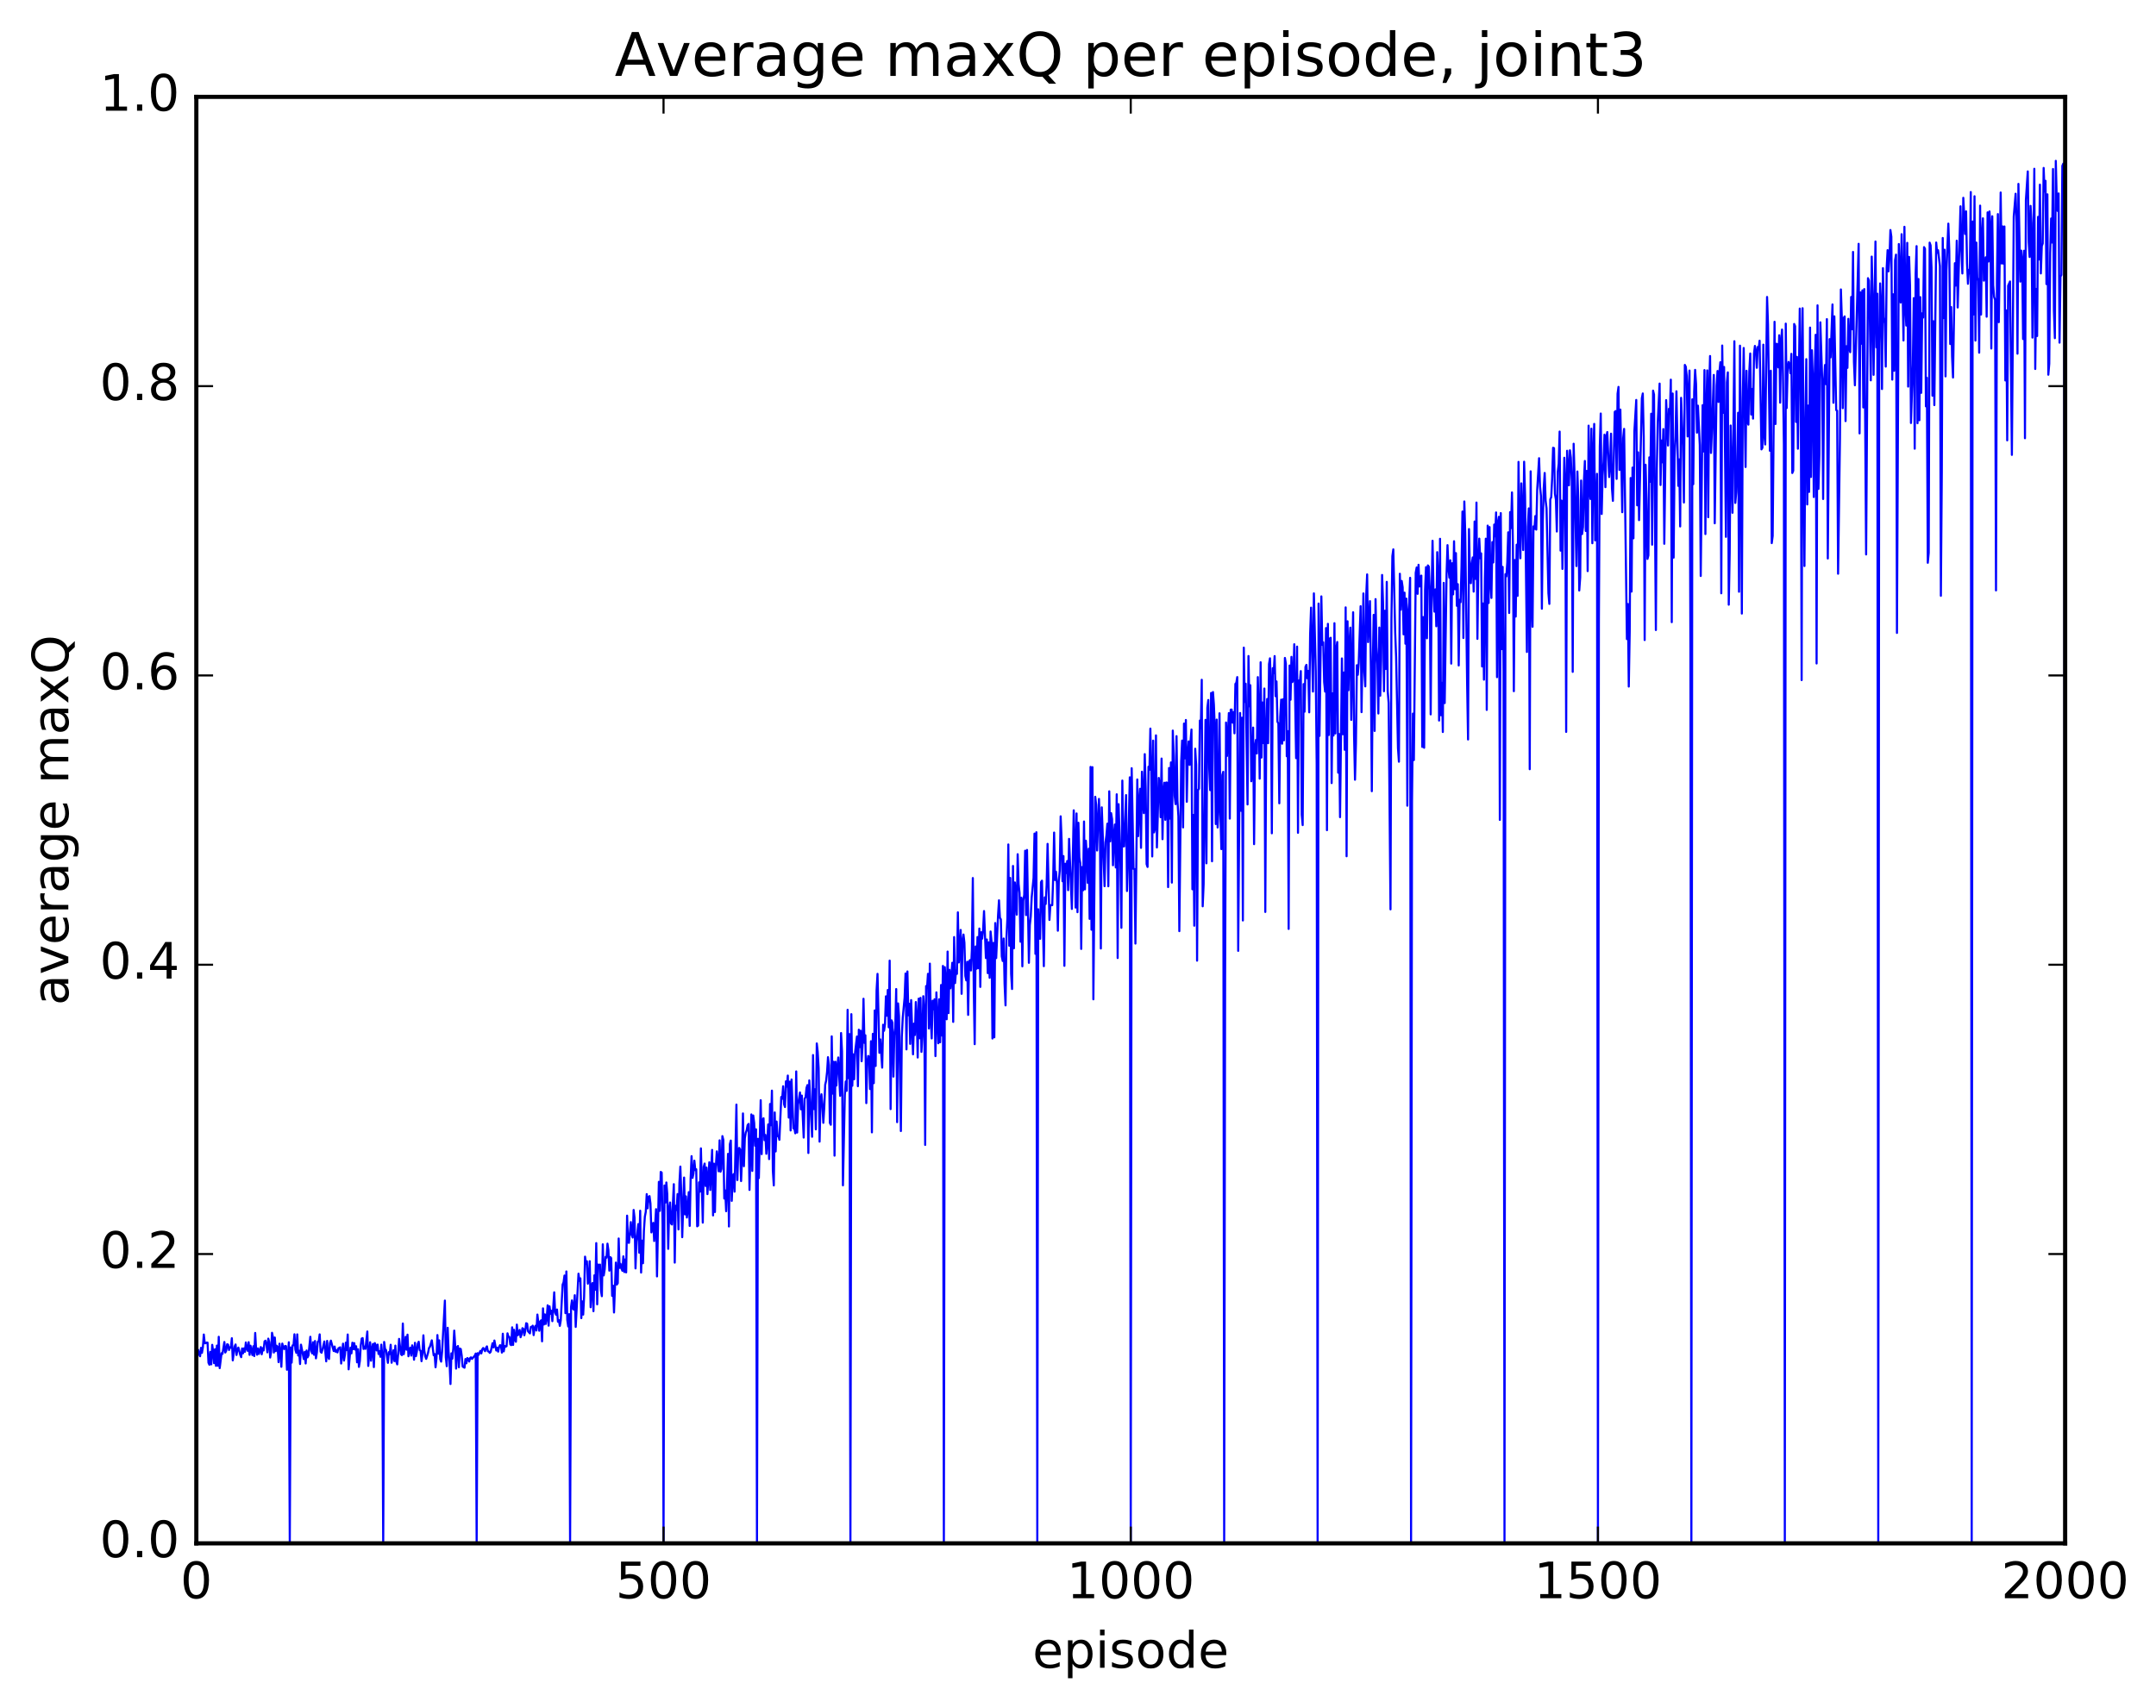 <?xml version="1.0" encoding="utf-8" standalone="no"?>
<!DOCTYPE svg PUBLIC "-//W3C//DTD SVG 1.1//EN"
  "http://www.w3.org/Graphics/SVG/1.1/DTD/svg11.dtd">
<!-- Created with matplotlib (http://matplotlib.org/) -->
<svg height="408pt" version="1.1" viewBox="0 0 515 408" width="515pt" xmlns="http://www.w3.org/2000/svg" xmlns:xlink="http://www.w3.org/1999/xlink">
 <defs>
  <style type="text/css">
*{stroke-linecap:butt;stroke-linejoin:round;stroke-miterlimit:100000;}
  </style>
 </defs>
 <g id="figure_1">
  <g id="patch_1">
   <path d="M 0 408.169 
L 515.768 408.169 
L 515.768 0 
L 0 0 
z
" style="fill:#ffffff;"/>
  </g>
  <g id="axes_1">
   <g id="patch_2">
    <path d="M 46.898 368.742 
L 493.298 368.742 
L 493.298 23.142 
L 46.898 23.142 
z
" style="fill:#ffffff;"/>
   </g>
   <g id="line2d_1">
    <path clip-path="url(#p29ee10290d)" d="M 47.121 322.777 
L 47.344 322.538 
L 47.567 323.61 
L 47.79 324.045 
L 48.014 322.031 
L 48.237 323.232 
L 48.46 321.913 
L 48.683 318.853 
L 48.906 320.937 
L 49.13 320.928 
L 49.353 320.775 
L 49.576 320.794 
L 49.799 325.598 
L 50.022 326.068 
L 50.245 323.009 
L 50.469 325.981 
L 50.692 321.317 
L 50.915 322.907 
L 51.138 325.704 
L 51.361 322.355 
L 51.585 326.333 
L 51.808 321.496 
L 52.031 326.317 
L 52.254 319.396 
L 52.477 326.883 
L 52.924 323.312 
L 53.147 323.479 
L 53.593 320.64 
L 53.817 323.152 
L 54.04 322.708 
L 54.263 321.175 
L 54.486 321.272 
L 54.709 322.548 
L 54.933 321.88 
L 55.156 321.992 
L 55.379 319.737 
L 55.602 325.028 
L 56.049 321.697 
L 56.272 321.235 
L 56.495 323.744 
L 56.718 322.43 
L 56.941 321.975 
L 57.388 323.71 
L 57.611 324.263 
L 57.834 322.18 
L 58.057 323.343 
L 58.281 322.157 
L 58.504 322.976 
L 58.727 320.747 
L 58.95 322.15 
L 59.173 322.752 
L 59.397 320.681 
L 59.62 323.711 
L 59.843 321.52 
L 60.289 323.758 
L 60.513 321.645 
L 60.736 324.001 
L 60.959 318.474 
L 61.182 322.495 
L 61.406 323.677 
L 61.629 322.163 
L 61.852 323.485 
L 62.298 321.848 
L 62.522 323.569 
L 62.745 322.107 
L 62.968 322.66 
L 63.191 320.492 
L 63.414 320.324 
L 63.638 321.135 
L 63.861 323.111 
L 64.084 319.835 
L 64.307 320.638 
L 64.53 324.353 
L 64.754 323.066 
L 64.977 318.439 
L 65.2 319.479 
L 65.423 323.151 
L 65.646 319.576 
L 65.87 322.821 
L 66.093 321.527 
L 66.316 321.862 
L 66.539 325.45 
L 66.762 321.046 
L 66.986 322.79 
L 67.209 326.563 
L 67.432 321.016 
L 67.655 321.906 
L 67.878 322.325 
L 68.102 321.571 
L 68.325 321.636 
L 68.548 327.268 
L 68.994 320.701 
L 69.218 368.742 
L 69.441 321.938 
L 69.664 325.567 
L 69.887 321.448 
L 70.11 321.424 
L 70.334 318.796 
L 70.557 322.46 
L 70.78 323.228 
L 71.003 318.818 
L 71.226 323.865 
L 71.45 322.739 
L 71.673 325.902 
L 71.896 321.273 
L 72.566 324.725 
L 72.789 322.991 
L 73.012 325.772 
L 73.235 322.666 
L 73.458 324.309 
L 73.681 323.858 
L 74.128 319.392 
L 74.351 322.735 
L 74.574 323.362 
L 74.797 320.696 
L 75.021 323.702 
L 75.244 320.4 
L 75.467 324.546 
L 75.69 323.159 
L 75.913 320.57 
L 76.137 320.472 
L 76.36 318.813 
L 76.583 322.985 
L 76.806 323.204 
L 77.029 322.46 
L 77.476 320.517 
L 77.922 325.263 
L 78.145 320.372 
L 78.369 324.179 
L 78.592 324.697 
L 78.815 320.92 
L 79.038 320.309 
L 79.708 322.802 
L 79.931 321.723 
L 80.154 322.96 
L 80.377 322.591 
L 80.601 323.128 
L 80.824 322.163 
L 81.27 321.908 
L 81.493 325.785 
L 81.94 321.04 
L 82.163 325.08 
L 82.386 323.706 
L 82.609 320.792 
L 82.833 322.587 
L 83.056 318.85 
L 83.279 327.168 
L 83.725 321.991 
L 83.949 323.352 
L 84.172 320.809 
L 84.395 322.357 
L 84.618 320.904 
L 84.841 322.452 
L 85.065 321.658 
L 85.288 325.493 
L 85.511 322.358 
L 85.734 326.584 
L 85.957 325.159 
L 86.181 321.402 
L 86.404 319.813 
L 86.627 319.709 
L 86.85 322.304 
L 87.073 321.737 
L 87.297 322.272 
L 87.743 318.13 
L 87.966 326.357 
L 88.413 320.701 
L 88.636 325.114 
L 88.859 322.295 
L 89.082 321.112 
L 89.305 326.638 
L 89.529 320.9 
L 89.752 321.429 
L 89.975 322.652 
L 90.198 321.263 
L 90.421 323.494 
L 90.645 322.839 
L 90.868 324.178 
L 91.091 321.269 
L 91.314 323.8 
L 91.537 368.742 
L 91.761 320.627 
L 91.984 322.359 
L 92.207 322.54 
L 92.653 325.623 
L 92.877 323.067 
L 93.1 323.522 
L 93.323 321.299 
L 93.546 325.597 
L 93.993 322.605 
L 94.216 325.21 
L 94.439 321.505 
L 94.662 325.281 
L 94.885 325.987 
L 95.109 323.58 
L 95.332 319.896 
L 95.778 323.553 
L 96.001 323.776 
L 96.225 316.222 
L 96.448 323.546 
L 96.671 322.042 
L 96.894 319.408 
L 97.118 322.489 
L 97.341 318.884 
L 97.564 324.047 
L 97.787 322.487 
L 98.01 322.004 
L 98.234 323.889 
L 98.457 321.439 
L 98.68 322.221 
L 98.903 324.873 
L 99.126 320.829 
L 99.35 324.023 
L 99.573 322.918 
L 99.796 321.064 
L 100.019 320.575 
L 100.242 322.575 
L 100.466 322.749 
L 100.689 325.225 
L 100.912 323.41 
L 101.135 319.037 
L 101.358 322.759 
L 101.582 324.065 
L 101.805 324.674 
L 102.251 323.221 
L 102.474 322.082 
L 102.698 321.772 
L 103.144 320.236 
L 103.59 323.819 
L 103.814 323.502 
L 104.037 326.679 
L 104.26 324.541 
L 104.483 318.982 
L 104.706 323.435 
L 104.93 320.242 
L 105.153 324.721 
L 105.376 325.331 
L 105.599 322.971 
L 106.269 310.741 
L 106.492 324.299 
L 106.715 326.422 
L 106.938 317.242 
L 107.162 323.015 
L 107.385 325.603 
L 107.608 330.676 
L 107.831 323.343 
L 108.054 324.625 
L 108.278 322.186 
L 108.501 317.918 
L 108.724 321.289 
L 108.947 326.994 
L 109.17 321.836 
L 109.394 321.597 
L 109.617 326.666 
L 109.84 322.205 
L 110.063 322.326 
L 110.286 323.876 
L 110.51 326.501 
L 110.956 326.784 
L 111.179 324.715 
L 111.402 325.722 
L 111.626 324.476 
L 111.849 324.643 
L 112.072 325.307 
L 112.295 324.457 
L 112.518 324.305 
L 112.742 324.675 
L 113.411 323.896 
L 113.634 323.402 
L 113.858 368.742 
L 114.081 323.31 
L 114.304 323.726 
L 114.75 322.755 
L 114.974 323.366 
L 115.197 322.381 
L 115.42 322.068 
L 115.866 322.833 
L 116.09 322.03 
L 116.313 321.684 
L 116.536 322.847 
L 116.759 322.907 
L 116.982 323.237 
L 117.206 322.981 
L 117.652 320.929 
L 117.875 321.94 
L 118.098 320.285 
L 118.545 322.667 
L 118.768 322.002 
L 118.991 322.938 
L 119.214 321.847 
L 119.438 321.396 
L 119.661 321.503 
L 119.884 323.172 
L 120.107 318.66 
L 120.33 322.877 
L 120.553 321.578 
L 120.777 321.756 
L 121 321.651 
L 121.223 318.567 
L 121.446 319.391 
L 121.669 319.42 
L 121.893 321.224 
L 122.116 321.389 
L 122.339 317.137 
L 122.562 321.339 
L 122.785 317.721 
L 123.009 320.138 
L 123.232 320.581 
L 123.455 316.484 
L 123.678 319.024 
L 123.901 318.725 
L 124.125 317.752 
L 124.348 319.5 
L 124.571 318.866 
L 124.794 317.334 
L 125.017 317.501 
L 125.241 319.029 
L 125.464 318.039 
L 125.687 316.154 
L 125.91 316.26 
L 126.133 318.081 
L 126.58 318.582 
L 126.803 317.033 
L 127.026 317.049 
L 127.249 316.74 
L 127.473 318.996 
L 127.696 317.234 
L 127.919 316.764 
L 128.142 317.893 
L 128.365 314.083 
L 128.812 317.955 
L 129.035 315.762 
L 129.258 315.451 
L 129.482 320.479 
L 129.705 312.601 
L 129.928 316.455 
L 130.151 314.04 
L 130.374 316.318 
L 130.597 314.849 
L 130.821 311.876 
L 131.044 316.733 
L 131.267 312.122 
L 131.49 313.897 
L 131.714 313.165 
L 131.937 315.662 
L 132.383 308.769 
L 132.606 313.61 
L 132.829 314.127 
L 133.053 312.877 
L 133.276 315.785 
L 133.499 315.404 
L 133.722 316.783 
L 133.946 315.494 
L 134.392 306.935 
L 134.615 306.388 
L 134.838 304.761 
L 135.061 313.744 
L 135.285 303.78 
L 135.508 315.36 
L 135.731 316.927 
L 135.954 313.984 
L 136.178 368.742 
L 136.401 312.273 
L 136.624 310.7 
L 136.847 312.681 
L 137.07 312.895 
L 137.293 309.462 
L 137.517 317.032 
L 138.186 304.315 
L 138.41 306.036 
L 138.633 305.426 
L 138.856 314.936 
L 139.079 310.939 
L 139.302 314.096 
L 139.525 309.854 
L 139.749 300.246 
L 139.972 301.964 
L 140.195 301.353 
L 140.418 306.706 
L 140.642 305.445 
L 140.865 301.333 
L 141.088 312.332 
L 141.311 307.204 
L 141.534 306.559 
L 141.757 313.276 
L 141.981 304.71 
L 142.204 308.167 
L 142.427 297.012 
L 142.65 311.641 
L 142.874 302.127 
L 143.097 302.382 
L 143.32 302.14 
L 143.543 308.378 
L 143.766 309.694 
L 143.989 297.299 
L 144.213 304.729 
L 144.436 303.306 
L 144.659 300.304 
L 144.882 300.497 
L 145.106 297.142 
L 145.329 298.722 
L 145.552 303.592 
L 145.775 300.347 
L 145.998 300.596 
L 146.221 309.621 
L 146.445 307.182 
L 146.668 313.586 
L 147.114 301.666 
L 147.338 306.911 
L 147.561 306.589 
L 147.784 295.908 
L 148.007 302.928 
L 148.23 301.963 
L 148.453 303.116 
L 148.677 303.625 
L 148.9 300.173 
L 149.123 303.926 
L 149.346 300.921 
L 149.57 304.006 
L 149.793 290.451 
L 150.016 296.851 
L 150.239 296.95 
L 150.685 291.991 
L 150.909 295.01 
L 151.132 295.681 
L 151.355 289.09 
L 151.578 291.016 
L 151.802 303.053 
L 152.025 296.652 
L 152.471 292.464 
L 152.694 299.303 
L 152.917 289.272 
L 153.141 304.047 
L 153.364 296.422 
L 153.587 301.821 
L 153.81 294.058 
L 154.034 290.702 
L 154.257 289.522 
L 154.48 285.305 
L 154.703 288.693 
L 154.926 285.987 
L 155.149 285.783 
L 155.373 287.543 
L 155.596 294.456 
L 156.042 292.188 
L 156.266 296.515 
L 156.712 288.902 
L 156.935 304.967 
L 157.381 282.379 
L 157.605 289.311 
L 157.828 280.004 
L 158.051 280.16 
L 158.274 292.664 
L 158.498 368.742 
L 158.721 283.244 
L 158.944 287.325 
L 159.167 282.527 
L 159.39 285.329 
L 159.613 298.382 
L 159.837 288.873 
L 160.06 287.306 
L 160.283 292.334 
L 160.506 292.559 
L 160.953 282.932 
L 161.176 301.672 
L 161.399 288.089 
L 161.622 289.108 
L 161.845 285.295 
L 162.069 293.741 
L 162.292 282.687 
L 162.515 278.726 
L 162.738 285.279 
L 162.962 295.596 
L 163.408 281.348 
L 163.631 290.159 
L 163.854 285.835 
L 164.077 290.895 
L 164.301 288.895 
L 164.524 284.839 
L 164.747 292.904 
L 164.97 281.615 
L 165.194 276.236 
L 165.417 281.439 
L 165.64 280.412 
L 165.863 277.313 
L 166.086 279.584 
L 166.31 279.368 
L 166.533 293.001 
L 166.756 292.826 
L 166.979 282.493 
L 167.202 284.725 
L 167.425 274.374 
L 167.872 292.117 
L 168.095 278.779 
L 168.318 278.008 
L 168.542 283.359 
L 168.765 278.963 
L 168.988 285.305 
L 169.434 277.696 
L 169.657 284.331 
L 170.104 274.744 
L 170.327 290.395 
L 170.55 278.026 
L 170.774 289.587 
L 170.997 278.668 
L 171.22 275.092 
L 171.666 279.848 
L 171.889 272.458 
L 172.113 279.953 
L 172.336 279.268 
L 172.559 271.447 
L 172.782 272.362 
L 173.006 286.365 
L 173.229 284.433 
L 173.452 289.388 
L 173.898 275.684 
L 174.121 293.036 
L 174.345 273.37 
L 174.568 272.512 
L 174.791 286.915 
L 175.014 281.308 
L 175.238 280.516 
L 175.461 284.717 
L 175.907 263.918 
L 176.13 281.943 
L 176.353 274.71 
L 176.577 274.268 
L 176.8 274.669 
L 177.023 282.187 
L 177.246 276.503 
L 177.47 266.029 
L 177.693 278.636 
L 177.916 271.987 
L 178.139 270.627 
L 178.362 270.036 
L 178.585 268.822 
L 178.809 268.532 
L 179.032 284.306 
L 179.478 266.265 
L 179.702 279.762 
L 179.925 266.52 
L 180.148 268.272 
L 180.371 273.754 
L 180.594 269.813 
L 180.817 368.742 
L 181.041 272.089 
L 181.264 281.479 
L 181.71 262.867 
L 181.934 275.752 
L 182.157 267.566 
L 182.38 267.176 
L 182.603 272.41 
L 182.826 271.165 
L 183.049 275.668 
L 183.273 272.864 
L 183.496 268.654 
L 183.719 276.935 
L 183.942 263.769 
L 184.166 268.856 
L 184.389 260.578 
L 184.612 279.709 
L 184.835 283.227 
L 185.058 265.788 
L 185.281 275.113 
L 185.505 267.965 
L 185.728 271.453 
L 185.951 271.416 
L 186.174 272.329 
L 186.621 262.095 
L 186.844 262.525 
L 187.067 259.531 
L 187.29 263.841 
L 187.513 264.5 
L 187.737 258.355 
L 187.96 259.632 
L 188.183 256.981 
L 188.406 267.021 
L 188.63 258.434 
L 188.853 270.097 
L 189.076 257.915 
L 189.522 269.599 
L 189.745 269.568 
L 189.969 270.776 
L 190.192 255.989 
L 190.415 270.594 
L 190.638 263.92 
L 191.085 261.013 
L 191.308 265.047 
L 191.531 261.759 
L 191.977 271.795 
L 192.201 262.478 
L 192.424 262.185 
L 192.647 259.952 
L 192.87 259.255 
L 193.094 275.48 
L 193.317 258.134 
L 193.986 271.605 
L 194.209 252.08 
L 194.433 264.987 
L 194.656 260.257 
L 194.879 269.826 
L 195.102 249.306 
L 195.326 251.312 
L 195.549 255.2 
L 195.772 272.764 
L 195.995 262.933 
L 196.218 261.447 
L 196.441 264.101 
L 196.665 268.271 
L 196.888 264.668 
L 197.111 259.182 
L 197.334 258.215 
L 197.558 256.149 
L 197.781 252.589 
L 198.004 254.517 
L 198.227 268.272 
L 198.45 268.732 
L 198.673 247.614 
L 198.897 261.299 
L 199.12 253.687 
L 199.343 276.115 
L 199.566 253.685 
L 199.79 259.368 
L 200.013 254.886 
L 200.236 252.659 
L 200.682 261.816 
L 200.905 246.818 
L 201.129 251.199 
L 201.352 283.208 
L 201.798 261.683 
L 202.022 258.394 
L 202.245 260.635 
L 202.468 241.266 
L 202.691 257.606 
L 202.914 247.072 
L 203.137 368.742 
L 203.361 242.311 
L 203.584 259.423 
L 203.807 251.903 
L 204.03 257.861 
L 204.254 251.424 
L 204.7 247.654 
L 204.923 259.519 
L 205.146 246.024 
L 205.369 250.183 
L 205.593 246.26 
L 205.816 253.557 
L 206.039 249.704 
L 206.262 238.63 
L 206.486 249.164 
L 206.709 247.357 
L 206.932 263.563 
L 207.155 254.047 
L 207.378 252.289 
L 207.601 252.528 
L 207.825 260.2 
L 208.048 248.774 
L 208.271 270.553 
L 208.494 247.015 
L 208.718 258.795 
L 208.941 241.421 
L 209.164 254.69 
L 209.387 236.616 
L 209.61 232.68 
L 210.057 251.534 
L 210.28 248.341 
L 210.726 255.087 
L 210.95 244.835 
L 211.173 246.28 
L 211.396 244.706 
L 211.619 238.041 
L 211.842 242.688 
L 212.065 236.529 
L 212.289 245.444 
L 212.512 229.516 
L 212.735 264.991 
L 212.958 243.784 
L 213.181 244.353 
L 213.405 257.231 
L 213.628 247.317 
L 213.851 245.625 
L 214.074 236.311 
L 214.298 268.111 
L 214.521 239.742 
L 214.744 242.755 
L 215.19 270.235 
L 215.413 247.693 
L 215.637 243.156 
L 216.083 238.355 
L 216.306 232.595 
L 216.53 250.726 
L 216.753 232.104 
L 216.976 242.577 
L 217.199 239.827 
L 217.422 249.413 
L 217.645 238.952 
L 218.092 251.908 
L 218.315 244.572 
L 218.538 247.293 
L 218.762 239.415 
L 218.985 243.245 
L 219.208 252.667 
L 219.431 238.612 
L 219.654 248.066 
L 219.877 238.41 
L 220.101 251.32 
L 220.324 247.367 
L 220.547 238.017 
L 220.77 241.26 
L 220.994 273.549 
L 221.217 235.594 
L 221.44 236.051 
L 221.663 232.675 
L 221.886 245.731 
L 222.109 230.236 
L 222.333 243.491 
L 222.556 248.109 
L 222.779 239.092 
L 223.002 241.152 
L 223.226 238.756 
L 223.449 252.33 
L 223.672 237.105 
L 224.118 249.267 
L 224.341 238.76 
L 224.565 249.03 
L 224.788 235.346 
L 225.011 247.426 
L 225.234 230.785 
L 225.458 368.742 
L 225.681 231.084 
L 225.904 234.2 
L 226.127 243.531 
L 226.35 227.355 
L 226.573 242.061 
L 226.797 231.724 
L 227.02 236.136 
L 227.466 230.037 
L 227.69 244.156 
L 227.913 223.89 
L 228.136 234.896 
L 228.359 231.907 
L 228.582 232.682 
L 228.805 217.984 
L 229.029 229.952 
L 229.252 226.94 
L 229.475 222.193 
L 229.698 237.45 
L 229.922 224.819 
L 230.145 223.285 
L 230.368 225.246 
L 230.591 233.188 
L 230.814 234.241 
L 231.037 229.802 
L 231.261 242.483 
L 231.484 229.701 
L 231.707 229.396 
L 231.93 231.87 
L 232.154 226.751 
L 232.377 209.785 
L 232.6 236.209 
L 232.823 249.478 
L 233.046 226.133 
L 233.269 231.467 
L 233.493 223.883 
L 233.716 231.331 
L 233.939 221.855 
L 234.162 235.798 
L 234.386 222.732 
L 234.609 224.269 
L 234.832 222.186 
L 235.055 217.677 
L 235.501 228.897 
L 235.725 224.468 
L 235.948 232.511 
L 236.171 225.153 
L 236.394 233.618 
L 236.618 222.558 
L 236.841 224.892 
L 237.064 248.128 
L 237.287 225.289 
L 237.51 247.851 
L 237.733 220.543 
L 237.957 228.913 
L 238.403 218.707 
L 238.626 215.108 
L 238.85 219.274 
L 239.073 219.654 
L 239.296 228.51 
L 239.519 229.605 
L 239.742 224.236 
L 239.965 235.131 
L 240.189 240.212 
L 240.412 224.138 
L 240.635 219.454 
L 240.858 201.764 
L 241.082 225.956 
L 241.305 209.761 
L 241.528 232.674 
L 241.751 236.3 
L 241.974 206.9 
L 242.197 226.57 
L 242.421 210.837 
L 242.644 213.752 
L 242.867 218.534 
L 243.09 204.096 
L 243.314 211.187 
L 243.537 213.357 
L 243.76 224.999 
L 243.983 214.479 
L 244.206 230.882 
L 244.429 215.182 
L 244.653 213.822 
L 244.876 203.265 
L 245.099 218.637 
L 245.322 203.073 
L 245.769 230.041 
L 245.992 221.081 
L 246.215 218.94 
L 246.438 214.399 
L 246.885 209.76 
L 247.108 199.171 
L 247.331 227.895 
L 247.554 198.841 
L 247.778 368.742 
L 248.001 217.246 
L 248.224 223.762 
L 248.447 224.313 
L 248.67 210.752 
L 248.893 210.416 
L 249.34 230.845 
L 249.563 214.411 
L 249.786 215.988 
L 250.01 211.416 
L 250.233 201.623 
L 250.679 219.798 
L 250.902 216.267 
L 251.349 216.273 
L 251.572 209.746 
L 251.795 198.922 
L 252.018 210.26 
L 252.242 208.276 
L 252.465 211.174 
L 252.688 222.371 
L 252.911 210.65 
L 253.134 208.067 
L 253.357 195.043 
L 253.581 200.615 
L 253.804 210.556 
L 254.027 204.541 
L 254.25 230.759 
L 254.474 206.362 
L 254.697 208.602 
L 254.92 205.715 
L 255.143 212.681 
L 255.366 200.426 
L 256.036 217.169 
L 256.482 193.608 
L 256.705 201.435 
L 256.929 216.847 
L 257.152 194.351 
L 257.375 217.943 
L 257.598 196.583 
L 257.822 204.909 
L 258.045 206.22 
L 258.268 226.723 
L 258.491 207.154 
L 258.714 212.719 
L 258.938 196.277 
L 259.161 212.489 
L 259.384 200.866 
L 259.607 204.448 
L 259.83 210.931 
L 260.053 202.792 
L 260.277 219.54 
L 260.5 183.232 
L 260.723 222.133 
L 260.946 183.296 
L 261.17 238.762 
L 261.616 190.374 
L 261.839 192.3 
L 262.062 203.206 
L 262.509 190.881 
L 262.732 197.911 
L 262.955 226.62 
L 263.178 192.895 
L 263.848 211.733 
L 264.071 201.275 
L 264.294 199.583 
L 264.517 196.8 
L 264.741 211.75 
L 264.964 189.064 
L 265.187 201.025 
L 265.41 194.285 
L 265.634 195.708 
L 265.857 206.735 
L 266.08 199.409 
L 266.303 196.998 
L 266.526 207.261 
L 266.75 189.778 
L 266.973 228.896 
L 267.196 192.14 
L 267.642 206.433 
L 267.865 221.676 
L 268.089 186.502 
L 268.312 202.214 
L 268.535 202.222 
L 268.981 189.968 
L 269.205 212.889 
L 269.428 206.67 
L 269.874 185.718 
L 270.098 368.742 
L 270.321 183.545 
L 270.767 207.595 
L 270.99 207.635 
L 271.214 225.444 
L 271.66 186.236 
L 271.883 199.765 
L 272.106 191.687 
L 272.329 188.459 
L 272.553 202.572 
L 272.776 184.384 
L 272.999 191.293 
L 273.222 194.282 
L 273.445 180.181 
L 273.669 188.406 
L 273.892 206.466 
L 274.115 207.135 
L 274.338 183.198 
L 274.562 183.928 
L 274.785 174.083 
L 275.008 185.393 
L 275.231 204.626 
L 275.454 176.951 
L 275.678 198.884 
L 275.901 197.902 
L 276.124 175.701 
L 276.347 202.485 
L 276.793 185.865 
L 277.017 187.525 
L 277.24 195.251 
L 277.463 181.238 
L 277.686 200.502 
L 277.909 189.13 
L 278.133 187.013 
L 278.356 195.878 
L 278.579 186.947 
L 278.802 187.003 
L 279.026 211.948 
L 279.249 183.495 
L 279.472 195.586 
L 279.695 182.166 
L 279.918 210.878 
L 280.142 174.558 
L 280.365 180.465 
L 280.588 190.137 
L 280.811 192.128 
L 281.034 175.886 
L 281.257 191.305 
L 281.481 195.028 
L 281.704 222.472 
L 282.15 181.925 
L 282.373 176.941 
L 282.597 197.693 
L 282.82 172.884 
L 283.043 181.191 
L 283.266 172.022 
L 283.49 191.56 
L 283.713 180.274 
L 283.936 177.145 
L 284.159 182.749 
L 284.382 177.092 
L 284.606 174.301 
L 284.829 212.47 
L 285.052 194.711 
L 285.275 221.171 
L 285.498 178.893 
L 285.721 182.778 
L 285.945 229.528 
L 286.168 188.809 
L 286.391 188.455 
L 286.614 172.154 
L 286.837 174.022 
L 287.061 162.418 
L 287.284 216.539 
L 287.507 211.31 
L 287.954 171.998 
L 288.177 206.266 
L 288.4 169.102 
L 288.623 167.251 
L 288.846 183.536 
L 289.07 188.786 
L 289.293 165.569 
L 289.516 205.782 
L 289.739 165.348 
L 289.962 168.385 
L 290.185 174.243 
L 290.409 196.887 
L 290.632 171.932 
L 290.855 197.705 
L 291.078 192.665 
L 291.301 170.424 
L 291.525 194.727 
L 291.748 202.871 
L 291.971 185.197 
L 292.194 184.403 
L 292.418 368.742 
L 292.641 233.446 
L 292.864 172.63 
L 293.087 180.632 
L 293.534 170.369 
L 293.757 195.583 
L 293.98 169.554 
L 294.203 169.536 
L 294.426 172.655 
L 294.649 170.142 
L 294.873 175.207 
L 295.096 163.399 
L 295.319 163.147 
L 295.542 161.773 
L 295.765 227.182 
L 296.212 170.346 
L 296.435 193.726 
L 296.658 171.482 
L 296.882 219.92 
L 297.105 154.733 
L 297.328 167.714 
L 297.551 163.363 
L 297.998 192.201 
L 298.221 156.742 
L 298.444 168.757 
L 298.667 163.718 
L 298.89 186.661 
L 299.113 184.098 
L 299.337 173.837 
L 299.56 201.691 
L 299.783 178.298 
L 300.006 176.785 
L 300.229 180.029 
L 300.453 161.782 
L 300.676 170.282 
L 300.899 186.042 
L 301.122 158.231 
L 301.346 180.994 
L 301.569 167.841 
L 301.792 177.55 
L 302.015 164.508 
L 302.238 217.887 
L 302.462 174.644 
L 302.685 167.01 
L 302.908 177.57 
L 303.131 158.665 
L 303.354 157.29 
L 303.577 163.518 
L 303.801 199.094 
L 304.024 159.643 
L 304.247 160.834 
L 304.47 156.752 
L 304.693 166.344 
L 304.917 162.806 
L 305.14 172.42 
L 305.363 172.88 
L 305.586 191.929 
L 305.81 171.302 
L 306.033 167.167 
L 306.256 177.689 
L 306.479 167.055 
L 306.702 176.882 
L 306.925 157.199 
L 307.149 158.526 
L 307.372 180.691 
L 307.595 174.692 
L 307.818 221.943 
L 308.041 159.008 
L 308.265 167.192 
L 308.488 156.94 
L 308.711 162.965 
L 308.934 162.363 
L 309.158 153.927 
L 309.604 181.144 
L 309.827 154.487 
L 310.05 198.975 
L 310.274 162.58 
L 310.497 162.956 
L 310.72 160.345 
L 310.943 194.667 
L 311.166 197.134 
L 311.389 163.447 
L 311.613 170.05 
L 311.836 159.332 
L 312.059 158.854 
L 312.282 162.057 
L 312.505 160.307 
L 312.729 170.195 
L 312.952 151.491 
L 313.175 145.177 
L 313.622 165.233 
L 313.845 141.774 
L 314.291 160.364 
L 314.514 182.577 
L 314.738 368.742 
L 314.961 144.209 
L 315.184 175.83 
L 315.63 142.491 
L 315.853 154.076 
L 316.077 153.462 
L 316.3 162.974 
L 316.523 165.24 
L 316.746 150.058 
L 316.969 198.351 
L 317.193 149.053 
L 317.416 175.605 
L 317.639 152.575 
L 317.862 152.382 
L 318.086 187.095 
L 318.309 165.657 
L 318.532 175.737 
L 318.755 148.9 
L 318.978 175.243 
L 319.202 154.928 
L 319.425 153.391 
L 319.648 184.614 
L 319.871 175.364 
L 320.094 195.239 
L 320.541 157.316 
L 320.764 175.431 
L 320.987 160.683 
L 321.21 179.14 
L 321.433 145.118 
L 321.657 204.58 
L 321.88 148.439 
L 322.103 164.916 
L 322.326 153.858 
L 322.55 149.958 
L 322.773 172 
L 323.219 146.288 
L 323.442 175.53 
L 323.666 186.296 
L 323.889 177.626 
L 324.112 158.932 
L 324.335 161.228 
L 324.558 158.38 
L 325.005 144.837 
L 325.228 170.147 
L 325.674 141.79 
L 325.897 160.544 
L 326.121 163.998 
L 326.344 142.279 
L 326.567 137.241 
L 326.79 153.418 
L 327.237 143.627 
L 327.46 160.021 
L 327.683 189.036 
L 327.906 159.808 
L 328.13 146.913 
L 328.353 174.64 
L 328.576 143.145 
L 328.799 154.603 
L 329.022 158.647 
L 329.245 170.474 
L 329.469 149.939 
L 329.692 166.223 
L 329.915 157.742 
L 330.138 137.371 
L 330.361 143.942 
L 330.585 165.154 
L 330.808 145.92 
L 331.031 159.839 
L 331.254 139.025 
L 331.478 165.103 
L 331.701 167.935 
L 332.147 217.267 
L 332.37 147.96 
L 332.594 132.88 
L 332.817 131.261 
L 333.263 151.051 
L 333.486 156.931 
L 333.933 178.737 
L 334.156 181.993 
L 334.379 137.088 
L 334.602 145.675 
L 334.825 138.808 
L 335.049 140.311 
L 335.272 151.567 
L 335.495 141.598 
L 335.718 153.803 
L 335.942 143.02 
L 336.165 192.503 
L 336.388 146.276 
L 336.611 143.941 
L 336.834 138.057 
L 337.058 368.742 
L 337.281 191.628 
L 337.504 170.504 
L 337.727 181.606 
L 338.173 136.835 
L 338.397 135.586 
L 338.62 141.883 
L 338.843 134.942 
L 339.066 140.13 
L 339.289 137.784 
L 339.513 137.525 
L 339.736 178.456 
L 339.959 147.434 
L 340.182 178.661 
L 340.406 140.856 
L 340.629 135.512 
L 340.852 152.5 
L 341.075 135.094 
L 341.298 135.381 
L 341.522 140.964 
L 341.745 170.682 
L 341.968 141.478 
L 342.191 129.205 
L 342.414 141.048 
L 342.637 146.138 
L 342.861 140.817 
L 343.084 149.626 
L 343.307 131.923 
L 343.53 137.418 
L 343.753 172.154 
L 343.977 128.735 
L 344.2 170.892 
L 344.423 163.138 
L 344.646 174.892 
L 344.87 139.263 
L 345.093 167.985 
L 345.539 137.145 
L 345.762 130.248 
L 345.986 135.684 
L 346.209 138.019 
L 346.432 133.868 
L 346.655 158.549 
L 346.878 134.568 
L 347.101 142.009 
L 347.325 129.316 
L 347.548 140.775 
L 347.771 132.151 
L 347.994 144.746 
L 348.217 139.57 
L 348.441 158.996 
L 348.664 143.296 
L 348.887 143.878 
L 349.11 135.472 
L 349.334 122.221 
L 349.557 152.431 
L 349.78 119.815 
L 350.003 127.62 
L 350.45 163.263 
L 350.673 176.681 
L 350.896 126.405 
L 351.119 137.296 
L 351.342 139.335 
L 351.565 134.604 
L 351.789 133.189 
L 352.012 141.353 
L 352.235 124.606 
L 352.458 138.322 
L 352.682 120.072 
L 352.905 152.642 
L 353.128 135.217 
L 353.351 128.691 
L 353.574 133.384 
L 353.798 132.218 
L 354.021 159.235 
L 354.244 144.182 
L 354.467 162.388 
L 354.69 138.212 
L 354.913 128.713 
L 355.137 169.614 
L 355.36 125.583 
L 355.583 144.079 
L 355.806 125.938 
L 356.029 138.895 
L 356.253 142.865 
L 356.476 129.52 
L 356.699 134.388 
L 356.922 125.323 
L 357.146 128.139 
L 357.369 122.439 
L 357.592 161.787 
L 357.815 124.698 
L 358.038 123.472 
L 358.262 195.892 
L 358.485 122.594 
L 358.708 155.092 
L 358.931 135.444 
L 359.154 160.333 
L 359.377 368.742 
L 359.601 137.191 
L 359.824 137.717 
L 360.047 134.349 
L 360.27 127.186 
L 360.493 146.454 
L 360.717 122.358 
L 360.94 126.172 
L 361.163 117.653 
L 361.386 130.186 
L 361.61 165.144 
L 361.833 133.801 
L 362.056 147.312 
L 362.279 130.144 
L 362.502 142.363 
L 362.726 110.36 
L 362.949 126.387 
L 363.172 133.384 
L 363.395 115.491 
L 363.841 131.421 
L 364.065 110.32 
L 364.288 118.459 
L 364.734 155.772 
L 364.957 125.824 
L 365.181 121.468 
L 365.404 183.782 
L 365.627 112.613 
L 365.85 142.076 
L 366.074 149.752 
L 366.297 125.77 
L 366.52 126.394 
L 366.743 123.301 
L 366.966 126.536 
L 367.19 117 
L 367.636 109.477 
L 367.859 116.185 
L 368.082 118.479 
L 368.305 145.44 
L 368.529 124.225 
L 368.752 116.566 
L 368.975 113.004 
L 369.198 119.594 
L 369.421 121.446 
L 369.868 141.727 
L 370.091 144.288 
L 370.314 119.317 
L 370.538 118.787 
L 370.761 114.239 
L 370.984 106.983 
L 371.207 107.075 
L 371.43 118.027 
L 371.654 119.345 
L 371.877 126.994 
L 372.1 112.693 
L 372.323 110.838 
L 372.546 103.114 
L 372.769 131.56 
L 372.993 119.598 
L 373.216 135.928 
L 373.662 109.371 
L 373.885 115.086 
L 374.109 174.87 
L 374.332 107.702 
L 374.778 115.958 
L 375.002 107.588 
L 375.225 109.36 
L 375.448 114.983 
L 375.671 160.522 
L 375.894 106.025 
L 376.118 113.79 
L 376.564 135.248 
L 376.787 112.65 
L 377.01 119.564 
L 377.233 141.088 
L 377.457 137.946 
L 377.68 114.812 
L 377.903 127.617 
L 378.126 125.925 
L 378.349 115.105 
L 378.573 110.136 
L 378.796 126.862 
L 379.019 112.518 
L 379.242 136.452 
L 379.466 101.7 
L 379.689 116.642 
L 379.912 119.215 
L 380.135 102.419 
L 380.358 129.79 
L 380.582 108.594 
L 380.805 101.283 
L 381.028 129.111 
L 381.474 113.21 
L 381.697 368.742 
L 381.921 148.473 
L 382.144 106.72 
L 382.367 98.803 
L 382.59 122.808 
L 382.813 113.625 
L 383.037 110.337 
L 383.26 103.846 
L 383.483 116.395 
L 383.706 104.382 
L 383.93 103.23 
L 384.376 113.973 
L 384.599 111.096 
L 384.822 103.615 
L 385.046 116.644 
L 385.269 119.667 
L 385.715 98.405 
L 385.938 98.215 
L 386.161 114.419 
L 386.385 94.081 
L 386.608 92.441 
L 386.831 112.297 
L 387.054 97.865 
L 387.501 122.379 
L 387.724 104.664 
L 387.947 102.474 
L 388.617 152.69 
L 388.84 144.311 
L 389.063 164.034 
L 389.286 150.913 
L 389.51 114.213 
L 389.733 141.346 
L 389.956 111.723 
L 390.179 128.615 
L 390.402 103.063 
L 390.849 95.56 
L 391.072 120.739 
L 391.295 108.073 
L 391.518 124.276 
L 392.188 95.144 
L 392.411 94.011 
L 392.634 104.422 
L 392.858 152.922 
L 393.081 111.042 
L 393.304 119.471 
L 393.527 133.541 
L 393.75 132.686 
L 393.974 109.273 
L 394.197 115.113 
L 394.42 98.848 
L 394.643 130.134 
L 394.866 93.331 
L 395.089 94.258 
L 395.536 150.528 
L 395.759 111.994 
L 395.982 100.892 
L 396.429 91.648 
L 396.652 115.88 
L 396.875 105.239 
L 397.098 110.462 
L 397.322 102.518 
L 397.545 129.923 
L 397.991 95.6 
L 398.438 106.448 
L 398.661 97.676 
L 398.884 98.829 
L 399.107 90.712 
L 399.33 148.651 
L 399.553 94.022 
L 399.777 133.231 
L 400 109.356 
L 400.223 104.284 
L 400.446 93.488 
L 400.893 116.086 
L 401.116 109.761 
L 401.339 125.782 
L 401.562 95.055 
L 402.009 106.494 
L 402.232 120.059 
L 402.455 87.189 
L 402.678 87.614 
L 402.901 89.776 
L 403.125 104.283 
L 403.348 93.585 
L 403.571 88.533 
L 403.794 155.526 
L 404.017 368.742 
L 404.241 95.407 
L 404.464 115.689 
L 404.687 93.483 
L 404.91 88.375 
L 405.134 91.743 
L 405.357 103.37 
L 405.58 96.926 
L 406.026 106.347 
L 406.25 137.614 
L 406.696 96.812 
L 406.919 107.868 
L 407.142 88.42 
L 407.365 127.6 
L 407.589 97.669 
L 407.812 88.497 
L 408.035 123.574 
L 408.258 93.142 
L 408.481 85.062 
L 408.705 108.216 
L 408.928 102.955 
L 409.374 89.585 
L 409.598 125.024 
L 410.044 92.123 
L 410.267 88.641 
L 410.49 96.033 
L 410.714 88.891 
L 410.937 86.549 
L 411.16 141.752 
L 411.383 82.555 
L 411.606 98.632 
L 411.829 87.679 
L 412.276 128.27 
L 412.499 91.34 
L 412.722 88.972 
L 412.945 144.477 
L 413.169 132.094 
L 413.392 101.669 
L 413.838 122.513 
L 414.285 81.53 
L 414.508 120.154 
L 414.731 117.562 
L 414.954 110.271 
L 415.178 98.616 
L 415.401 141.382 
L 415.624 82.592 
L 415.847 107.602 
L 416.07 146.597 
L 416.293 95.653 
L 416.517 83.146 
L 416.963 111.579 
L 417.186 88.586 
L 417.409 100.681 
L 417.633 101.46 
L 417.856 88.72 
L 418.079 84.465 
L 418.302 99.046 
L 418.526 92.929 
L 418.749 100.018 
L 418.972 84.537 
L 419.195 82.653 
L 419.418 83.912 
L 419.642 87.878 
L 419.865 82.907 
L 420.088 83.476 
L 420.311 81.403 
L 420.757 107.371 
L 420.981 106.988 
L 421.204 82.349 
L 421.427 103.79 
L 421.65 106.196 
L 422.097 70.952 
L 422.32 77.549 
L 422.766 107.696 
L 422.99 88.58 
L 423.213 129.762 
L 423.436 128.054 
L 423.882 76.883 
L 424.106 101.305 
L 424.329 82.143 
L 424.552 82.229 
L 424.775 87.775 
L 424.998 80.106 
L 425.221 96.203 
L 425.445 81.662 
L 425.668 78.741 
L 425.891 89.498 
L 426.114 106.184 
L 426.337 368.742 
L 426.561 77.326 
L 426.784 97.493 
L 427.007 88.181 
L 427.23 86.471 
L 427.454 87.225 
L 427.677 89.188 
L 427.9 84.547 
L 428.123 113.015 
L 428.346 112.463 
L 428.57 77.408 
L 428.793 77.926 
L 429.016 100.817 
L 429.239 85.265 
L 429.462 107.216 
L 429.909 73.725 
L 430.132 85.617 
L 430.355 162.492 
L 430.578 73.64 
L 431.025 135.236 
L 431.248 101.364 
L 431.471 85.81 
L 431.694 120.522 
L 431.918 96.901 
L 432.141 117.535 
L 432.364 78.269 
L 432.587 113.96 
L 432.81 83.684 
L 433.034 90.767 
L 433.257 118.745 
L 433.48 89.625 
L 433.703 79.989 
L 433.926 158.519 
L 434.149 72.954 
L 434.373 116.811 
L 434.596 108.495 
L 434.819 77.012 
L 435.265 90.642 
L 435.489 119.226 
L 435.712 91.501 
L 435.935 87.205 
L 436.158 91.789 
L 436.382 76.246 
L 436.605 133.438 
L 437.051 81.025 
L 437.274 85.39 
L 437.721 72.743 
L 437.944 96.226 
L 438.167 75.589 
L 438.613 97.979 
L 438.837 98.139 
L 439.06 137.078 
L 439.506 104.779 
L 439.729 69.156 
L 439.953 75.959 
L 440.176 97.519 
L 440.399 75.978 
L 440.622 75.606 
L 440.846 100.61 
L 441.069 82.715 
L 441.292 87.891 
L 441.515 76.178 
L 441.738 83.313 
L 441.962 84.146 
L 442.185 70.955 
L 442.408 78.664 
L 442.631 60.195 
L 442.854 86.494 
L 443.077 92.053 
L 443.97 58.256 
L 444.193 103.548 
L 444.417 69.853 
L 444.64 82.127 
L 444.863 69.384 
L 445.086 97.348 
L 445.31 69.067 
L 445.756 132.471 
L 446.202 66.465 
L 446.425 67.018 
L 446.649 76.475 
L 446.872 90.873 
L 447.095 61.309 
L 447.318 70.622 
L 447.541 89.56 
L 447.988 57.705 
L 448.211 82.997 
L 448.434 70.18 
L 448.658 368.742 
L 448.881 82.123 
L 449.104 67.716 
L 449.327 73.346 
L 449.55 92.948 
L 449.774 64.067 
L 449.997 75.774 
L 450.22 77.319 
L 450.443 87.59 
L 450.666 63.978 
L 450.889 59.76 
L 451.113 64.844 
L 451.336 61.567 
L 451.559 54.957 
L 451.782 56.57 
L 452.005 90.701 
L 452.229 70.317 
L 452.452 88.585 
L 452.675 62.179 
L 452.898 60.838 
L 453.122 151.217 
L 453.568 58.307 
L 454.014 72.286 
L 454.238 55.952 
L 454.684 81.349 
L 454.907 54.188 
L 455.13 73.03 
L 455.353 77.783 
L 455.577 58.026 
L 455.8 92.368 
L 456.023 61.375 
L 456.246 68.226 
L 456.469 101.067 
L 456.916 87.055 
L 457.139 71.228 
L 457.362 107.204 
L 457.586 65.479 
L 457.809 58.807 
L 458.032 101.12 
L 458.255 66.658 
L 458.478 100.408 
L 458.702 70.987 
L 458.925 93.862 
L 459.148 74.847 
L 459.371 75.873 
L 459.594 59.045 
L 459.817 59.45 
L 460.041 97.088 
L 460.264 90.259 
L 460.487 134.463 
L 460.71 132.068 
L 460.933 57.974 
L 461.157 58.621 
L 461.38 63.939 
L 461.603 94.543 
L 461.826 76.747 
L 462.05 96.789 
L 462.496 57.946 
L 462.719 60.393 
L 462.942 59.783 
L 463.389 63.548 
L 463.612 142.345 
L 463.835 112.926 
L 464.058 56.861 
L 464.281 75.999 
L 464.505 59.666 
L 464.728 89.928 
L 464.951 64.64 
L 465.397 53.432 
L 465.621 59.954 
L 465.844 82.2 
L 466.067 73.368 
L 466.29 85.217 
L 466.514 90.196 
L 466.96 62.89 
L 467.183 68.226 
L 467.406 57.505 
L 467.63 73.463 
L 468.299 49.294 
L 468.522 60.09 
L 468.745 65.339 
L 468.969 47.262 
L 469.415 55.898 
L 469.638 50.495 
L 469.861 62.843 
L 470.085 67.805 
L 470.308 64.476 
L 470.531 65.311 
L 470.754 45.886 
L 470.978 368.742 
L 471.201 52.93 
L 471.424 75.15 
L 471.647 46.887 
L 471.87 81.372 
L 472.094 57.964 
L 472.317 66.783 
L 472.54 66.666 
L 472.763 84.262 
L 472.986 49.13 
L 473.209 75.153 
L 473.433 56.328 
L 473.656 52.158 
L 473.879 67.062 
L 474.102 65.76 
L 474.325 61.48 
L 474.549 75.67 
L 474.772 50.746 
L 474.995 62.486 
L 475.218 50.519 
L 475.442 53.901 
L 475.665 83.269 
L 475.888 51.671 
L 476.111 68.188 
L 476.334 70.974 
L 476.558 71.606 
L 476.781 141.065 
L 477.004 67.069 
L 477.227 51.153 
L 477.45 76.974 
L 477.897 45.996 
L 478.12 62.96 
L 478.343 54.099 
L 478.566 63.009 
L 478.789 54.108 
L 479.013 90.9 
L 479.236 74.167 
L 479.459 105.21 
L 479.682 68.267 
L 480.129 67.252 
L 480.575 108.681 
L 481.022 51.739 
L 481.468 46.289 
L 481.691 53.25 
L 481.914 84.502 
L 482.137 43.936 
L 482.584 67.287 
L 482.807 59.884 
L 483.03 62.052 
L 483.253 81.005 
L 483.477 59.913 
L 483.7 104.702 
L 483.923 47.78 
L 484.37 40.953 
L 484.593 57.836 
L 484.816 61.398 
L 485.039 49.19 
L 485.262 53.283 
L 485.486 80.659 
L 485.932 40.329 
L 486.155 88.156 
L 486.378 69.033 
L 486.601 80.287 
L 486.825 51.817 
L 487.048 62.01 
L 487.271 44.117 
L 487.494 65.328 
L 487.717 58.794 
L 487.941 58.171 
L 488.164 40.128 
L 488.387 45.76 
L 488.61 43.207 
L 488.834 67.877 
L 489.057 46.433 
L 489.28 89.53 
L 489.503 86.868 
L 489.726 60.418 
L 489.95 52.2 
L 490.173 57.952 
L 490.396 40.379 
L 490.619 74.156 
L 490.842 80.795 
L 491.065 38.433 
L 491.289 47.702 
L 491.512 50.402 
L 491.735 46.216 
L 491.958 81.867 
L 492.182 66.09 
L 492.405 65.688 
L 492.628 39.641 
L 492.851 39.096 
L 493.074 42.393 
L 493.298 368.742 
L 493.298 368.742 
" style="fill:none;stroke:#0000ff;stroke-linecap:square;stroke-width:0.5;"/>
   </g>
   <g id="patch_3">
    <path d="M 493.298 368.742 
L 493.298 23.142 
" style="fill:none;stroke:#000000;stroke-linecap:square;stroke-linejoin:miter;"/>
   </g>
   <g id="patch_4">
    <path d="M 46.898 23.142 
L 493.298 23.142 
" style="fill:none;stroke:#000000;stroke-linecap:square;stroke-linejoin:miter;"/>
   </g>
   <g id="patch_5">
    <path d="M 46.898 368.742 
L 493.298 368.742 
" style="fill:none;stroke:#000000;stroke-linecap:square;stroke-linejoin:miter;"/>
   </g>
   <g id="patch_6">
    <path d="M 46.898 368.742 
L 46.898 23.142 
" style="fill:none;stroke:#000000;stroke-linecap:square;stroke-linejoin:miter;"/>
   </g>
   <g id="matplotlib.axis_1">
    <g id="xtick_1">
     <g id="line2d_2">
      <defs>
       <path d="M 0 0 
L 0 -4 
" id="ma85f653c75" style="stroke:#000000;stroke-width:0.5;"/>
      </defs>
      <g>
       <use style="stroke:#000000;stroke-width:0.5;" x="46.898" xlink:href="#ma85f653c75" y="368.742"/>
      </g>
     </g>
     <g id="line2d_3">
      <defs>
       <path d="M 0 0 
L 0 4 
" id="m33ae1242ec" style="stroke:#000000;stroke-width:0.5;"/>
      </defs>
      <g>
       <use style="stroke:#000000;stroke-width:0.5;" x="46.898" xlink:href="#m33ae1242ec" y="23.142"/>
      </g>
     </g>
     <g id="text_1">
      <!-- 0 -->
      <defs>
       <path d="M 31.781 66.406 
Q 24.172 66.406 20.328 58.906 
Q 16.5 51.422 16.5 36.375 
Q 16.5 21.391 20.328 13.891 
Q 24.172 6.391 31.781 6.391 
Q 39.453 6.391 43.281 13.891 
Q 47.125 21.391 47.125 36.375 
Q 47.125 51.422 43.281 58.906 
Q 39.453 66.406 31.781 66.406 
M 31.781 74.219 
Q 44.047 74.219 50.516 64.516 
Q 56.984 54.828 56.984 36.375 
Q 56.984 17.969 50.516 8.266 
Q 44.047 -1.422 31.781 -1.422 
Q 19.531 -1.422 13.062 8.266 
Q 6.594 17.969 6.594 36.375 
Q 6.594 54.828 13.062 64.516 
Q 19.531 74.219 31.781 74.219 
" id="BitstreamVeraSans-Roman-30"/>
      </defs>
      <g transform="translate(43.08 381.86)scale(0.12 -0.12)">
       <use xlink:href="#BitstreamVeraSans-Roman-30"/>
      </g>
     </g>
    </g>
    <g id="xtick_2">
     <g id="line2d_4">
      <g>
       <use style="stroke:#000000;stroke-width:0.5;" x="158.498" xlink:href="#ma85f653c75" y="368.742"/>
      </g>
     </g>
     <g id="line2d_5">
      <g>
       <use style="stroke:#000000;stroke-width:0.5;" x="158.498" xlink:href="#m33ae1242ec" y="23.142"/>
      </g>
     </g>
     <g id="text_2">
      <!-- 500 -->
      <defs>
       <path d="M 10.797 72.906 
L 49.516 72.906 
L 49.516 64.594 
L 19.828 64.594 
L 19.828 46.734 
Q 21.969 47.469 24.109 47.828 
Q 26.266 48.188 28.422 48.188 
Q 40.625 48.188 47.75 41.5 
Q 54.891 34.812 54.891 23.391 
Q 54.891 11.625 47.562 5.094 
Q 40.234 -1.422 26.906 -1.422 
Q 22.312 -1.422 17.547 -0.641 
Q 12.797 0.141 7.719 1.703 
L 7.719 11.625 
Q 12.109 9.234 16.797 8.062 
Q 21.484 6.891 26.703 6.891 
Q 35.156 6.891 40.078 11.328 
Q 45.016 15.766 45.016 23.391 
Q 45.016 31 40.078 35.438 
Q 35.156 39.891 26.703 39.891 
Q 22.75 39.891 18.812 39.016 
Q 14.891 38.141 10.797 36.281 
z
" id="BitstreamVeraSans-Roman-35"/>
      </defs>
      <g transform="translate(147.045 381.86)scale(0.12 -0.12)">
       <use xlink:href="#BitstreamVeraSans-Roman-35"/>
       <use x="63.623" xlink:href="#BitstreamVeraSans-Roman-30"/>
       <use x="127.246" xlink:href="#BitstreamVeraSans-Roman-30"/>
      </g>
     </g>
    </g>
    <g id="xtick_3">
     <g id="line2d_6">
      <g>
       <use style="stroke:#000000;stroke-width:0.5;" x="270.098" xlink:href="#ma85f653c75" y="368.742"/>
      </g>
     </g>
     <g id="line2d_7">
      <g>
       <use style="stroke:#000000;stroke-width:0.5;" x="270.098" xlink:href="#m33ae1242ec" y="23.142"/>
      </g>
     </g>
     <g id="text_3">
      <!-- 1000 -->
      <defs>
       <path d="M 12.406 8.297 
L 28.516 8.297 
L 28.516 63.922 
L 10.984 60.406 
L 10.984 69.391 
L 28.422 72.906 
L 38.281 72.906 
L 38.281 8.297 
L 54.391 8.297 
L 54.391 0 
L 12.406 0 
z
" id="BitstreamVeraSans-Roman-31"/>
      </defs>
      <g transform="translate(254.827 381.86)scale(0.12 -0.12)">
       <use xlink:href="#BitstreamVeraSans-Roman-31"/>
       <use x="63.623" xlink:href="#BitstreamVeraSans-Roman-30"/>
       <use x="127.246" xlink:href="#BitstreamVeraSans-Roman-30"/>
       <use x="190.869" xlink:href="#BitstreamVeraSans-Roman-30"/>
      </g>
     </g>
    </g>
    <g id="xtick_4">
     <g id="line2d_8">
      <g>
       <use style="stroke:#000000;stroke-width:0.5;" x="381.697" xlink:href="#ma85f653c75" y="368.742"/>
      </g>
     </g>
     <g id="line2d_9">
      <g>
       <use style="stroke:#000000;stroke-width:0.5;" x="381.697" xlink:href="#m33ae1242ec" y="23.142"/>
      </g>
     </g>
     <g id="text_4">
      <!-- 1500 -->
      <g transform="translate(366.428 381.86)scale(0.12 -0.12)">
       <use xlink:href="#BitstreamVeraSans-Roman-31"/>
       <use x="63.623" xlink:href="#BitstreamVeraSans-Roman-35"/>
       <use x="127.246" xlink:href="#BitstreamVeraSans-Roman-30"/>
       <use x="190.869" xlink:href="#BitstreamVeraSans-Roman-30"/>
      </g>
     </g>
    </g>
    <g id="xtick_5">
     <g id="line2d_10">
      <g>
       <use style="stroke:#000000;stroke-width:0.5;" x="493.298" xlink:href="#ma85f653c75" y="368.742"/>
      </g>
     </g>
     <g id="line2d_11">
      <g>
       <use style="stroke:#000000;stroke-width:0.5;" x="493.298" xlink:href="#m33ae1242ec" y="23.142"/>
      </g>
     </g>
     <g id="text_5">
      <!-- 2000 -->
      <defs>
       <path d="M 19.188 8.297 
L 53.609 8.297 
L 53.609 0 
L 7.328 0 
L 7.328 8.297 
Q 12.938 14.109 22.625 23.891 
Q 32.328 33.688 34.812 36.531 
Q 39.547 41.844 41.422 45.531 
Q 43.312 49.219 43.312 52.781 
Q 43.312 58.594 39.234 62.25 
Q 35.156 65.922 28.609 65.922 
Q 23.969 65.922 18.812 64.312 
Q 13.672 62.703 7.812 59.422 
L 7.812 69.391 
Q 13.766 71.781 18.938 73 
Q 24.125 74.219 28.422 74.219 
Q 39.75 74.219 46.484 68.547 
Q 53.219 62.891 53.219 53.422 
Q 53.219 48.922 51.531 44.891 
Q 49.859 40.875 45.406 35.406 
Q 44.188 33.984 37.641 27.219 
Q 31.109 20.453 19.188 8.297 
" id="BitstreamVeraSans-Roman-32"/>
      </defs>
      <g transform="translate(478.027 381.86)scale(0.12 -0.12)">
       <use xlink:href="#BitstreamVeraSans-Roman-32"/>
       <use x="63.623" xlink:href="#BitstreamVeraSans-Roman-30"/>
       <use x="127.246" xlink:href="#BitstreamVeraSans-Roman-30"/>
       <use x="190.869" xlink:href="#BitstreamVeraSans-Roman-30"/>
      </g>
     </g>
    </g>
    <g id="text_6">
     <!-- episode -->
     <defs>
      <path d="M 30.609 48.391 
Q 23.391 48.391 19.188 42.75 
Q 14.984 37.109 14.984 27.297 
Q 14.984 17.484 19.156 11.844 
Q 23.344 6.203 30.609 6.203 
Q 37.797 6.203 41.984 11.859 
Q 46.188 17.531 46.188 27.297 
Q 46.188 37.016 41.984 42.703 
Q 37.797 48.391 30.609 48.391 
M 30.609 56 
Q 42.328 56 49.016 48.375 
Q 55.719 40.766 55.719 27.297 
Q 55.719 13.875 49.016 6.219 
Q 42.328 -1.422 30.609 -1.422 
Q 18.844 -1.422 12.172 6.219 
Q 5.516 13.875 5.516 27.297 
Q 5.516 40.766 12.172 48.375 
Q 18.844 56 30.609 56 
" id="BitstreamVeraSans-Roman-6f"/>
      <path d="M 44.281 53.078 
L 44.281 44.578 
Q 40.484 46.531 36.375 47.5 
Q 32.281 48.484 27.875 48.484 
Q 21.188 48.484 17.844 46.438 
Q 14.5 44.391 14.5 40.281 
Q 14.5 37.156 16.891 35.375 
Q 19.281 33.594 26.516 31.984 
L 29.594 31.297 
Q 39.156 29.25 43.188 25.516 
Q 47.219 21.781 47.219 15.094 
Q 47.219 7.469 41.188 3.016 
Q 35.156 -1.422 24.609 -1.422 
Q 20.219 -1.422 15.453 -0.562 
Q 10.688 0.297 5.422 2 
L 5.422 11.281 
Q 10.406 8.688 15.234 7.391 
Q 20.062 6.109 24.812 6.109 
Q 31.156 6.109 34.562 8.281 
Q 37.984 10.453 37.984 14.406 
Q 37.984 18.062 35.516 20.016 
Q 33.062 21.969 24.703 23.781 
L 21.578 24.516 
Q 13.234 26.266 9.516 29.906 
Q 5.812 33.547 5.812 39.891 
Q 5.812 47.609 11.281 51.797 
Q 16.75 56 26.812 56 
Q 31.781 56 36.172 55.266 
Q 40.578 54.547 44.281 53.078 
" id="BitstreamVeraSans-Roman-73"/>
      <path d="M 45.406 46.391 
L 45.406 75.984 
L 54.391 75.984 
L 54.391 0 
L 45.406 0 
L 45.406 8.203 
Q 42.578 3.328 38.25 0.953 
Q 33.938 -1.422 27.875 -1.422 
Q 17.969 -1.422 11.734 6.484 
Q 5.516 14.406 5.516 27.297 
Q 5.516 40.188 11.734 48.094 
Q 17.969 56 27.875 56 
Q 33.938 56 38.25 53.625 
Q 42.578 51.266 45.406 46.391 
M 14.797 27.297 
Q 14.797 17.391 18.875 11.75 
Q 22.953 6.109 30.078 6.109 
Q 37.203 6.109 41.297 11.75 
Q 45.406 17.391 45.406 27.297 
Q 45.406 37.203 41.297 42.844 
Q 37.203 48.484 30.078 48.484 
Q 22.953 48.484 18.875 42.844 
Q 14.797 37.203 14.797 27.297 
" id="BitstreamVeraSans-Roman-64"/>
      <path d="M 56.203 29.594 
L 56.203 25.203 
L 14.891 25.203 
Q 15.484 15.922 20.484 11.062 
Q 25.484 6.203 34.422 6.203 
Q 39.594 6.203 44.453 7.469 
Q 49.312 8.734 54.109 11.281 
L 54.109 2.781 
Q 49.266 0.734 44.188 -0.344 
Q 39.109 -1.422 33.891 -1.422 
Q 20.797 -1.422 13.156 6.188 
Q 5.516 13.812 5.516 26.812 
Q 5.516 40.234 12.766 48.109 
Q 20.016 56 32.328 56 
Q 43.359 56 49.781 48.891 
Q 56.203 41.797 56.203 29.594 
M 47.219 32.234 
Q 47.125 39.594 43.094 43.984 
Q 39.062 48.391 32.422 48.391 
Q 24.906 48.391 20.391 44.141 
Q 15.875 39.891 15.188 32.172 
z
" id="BitstreamVeraSans-Roman-65"/>
      <path d="M 18.109 8.203 
L 18.109 -20.797 
L 9.078 -20.797 
L 9.078 54.688 
L 18.109 54.688 
L 18.109 46.391 
Q 20.953 51.266 25.266 53.625 
Q 29.594 56 35.594 56 
Q 45.562 56 51.781 48.094 
Q 58.016 40.188 58.016 27.297 
Q 58.016 14.406 51.781 6.484 
Q 45.562 -1.422 35.594 -1.422 
Q 29.594 -1.422 25.266 0.953 
Q 20.953 3.328 18.109 8.203 
M 48.688 27.297 
Q 48.688 37.203 44.609 42.844 
Q 40.531 48.484 33.406 48.484 
Q 26.266 48.484 22.188 42.844 
Q 18.109 37.203 18.109 27.297 
Q 18.109 17.391 22.188 11.75 
Q 26.266 6.109 33.406 6.109 
Q 40.531 6.109 44.609 11.75 
Q 48.688 17.391 48.688 27.297 
" id="BitstreamVeraSans-Roman-70"/>
      <path d="M 9.422 54.688 
L 18.406 54.688 
L 18.406 0 
L 9.422 0 
z
M 9.422 75.984 
L 18.406 75.984 
L 18.406 64.594 
L 9.422 64.594 
z
" id="BitstreamVeraSans-Roman-69"/>
     </defs>
     <g transform="translate(246.632 398.474)scale(0.12 -0.12)">
      <use xlink:href="#BitstreamVeraSans-Roman-65"/>
      <use x="61.523" xlink:href="#BitstreamVeraSans-Roman-70"/>
      <use x="125.0" xlink:href="#BitstreamVeraSans-Roman-69"/>
      <use x="152.783" xlink:href="#BitstreamVeraSans-Roman-73"/>
      <use x="204.883" xlink:href="#BitstreamVeraSans-Roman-6f"/>
      <use x="266.064" xlink:href="#BitstreamVeraSans-Roman-64"/>
      <use x="329.541" xlink:href="#BitstreamVeraSans-Roman-65"/>
     </g>
    </g>
   </g>
   <g id="matplotlib.axis_2">
    <g id="ytick_1">
     <g id="line2d_12">
      <defs>
       <path d="M 0 0 
L 4 0 
" id="m75f43cac69" style="stroke:#000000;stroke-width:0.5;"/>
      </defs>
      <g>
       <use style="stroke:#000000;stroke-width:0.5;" x="46.898" xlink:href="#m75f43cac69" y="368.742"/>
      </g>
     </g>
     <g id="line2d_13">
      <defs>
       <path d="M 0 0 
L -4 0 
" id="m3759b26506" style="stroke:#000000;stroke-width:0.5;"/>
      </defs>
      <g>
       <use style="stroke:#000000;stroke-width:0.5;" x="493.298" xlink:href="#m3759b26506" y="368.742"/>
      </g>
     </g>
     <g id="text_7">
      <!-- 0.0 -->
      <defs>
       <path d="M 10.688 12.406 
L 21 12.406 
L 21 0 
L 10.688 0 
z
" id="BitstreamVeraSans-Roman-2e"/>
      </defs>
      <g transform="translate(23.814 372.053)scale(0.12 -0.12)">
       <use xlink:href="#BitstreamVeraSans-Roman-30"/>
       <use x="63.623" xlink:href="#BitstreamVeraSans-Roman-2e"/>
       <use x="95.41" xlink:href="#BitstreamVeraSans-Roman-30"/>
      </g>
     </g>
    </g>
    <g id="ytick_2">
     <g id="line2d_14">
      <g>
       <use style="stroke:#000000;stroke-width:0.5;" x="46.898" xlink:href="#m75f43cac69" y="299.622"/>
      </g>
     </g>
     <g id="line2d_15">
      <g>
       <use style="stroke:#000000;stroke-width:0.5;" x="493.298" xlink:href="#m3759b26506" y="299.622"/>
      </g>
     </g>
     <g id="text_8">
      <!-- 0.2 -->
      <g transform="translate(23.814 302.933)scale(0.12 -0.12)">
       <use xlink:href="#BitstreamVeraSans-Roman-30"/>
       <use x="63.623" xlink:href="#BitstreamVeraSans-Roman-2e"/>
       <use x="95.41" xlink:href="#BitstreamVeraSans-Roman-32"/>
      </g>
     </g>
    </g>
    <g id="ytick_3">
     <g id="line2d_16">
      <g>
       <use style="stroke:#000000;stroke-width:0.5;" x="46.898" xlink:href="#m75f43cac69" y="230.502"/>
      </g>
     </g>
     <g id="line2d_17">
      <g>
       <use style="stroke:#000000;stroke-width:0.5;" x="493.298" xlink:href="#m3759b26506" y="230.502"/>
      </g>
     </g>
     <g id="text_9">
      <!-- 0.4 -->
      <defs>
       <path d="M 37.797 64.312 
L 12.891 25.391 
L 37.797 25.391 
z
M 35.203 72.906 
L 47.609 72.906 
L 47.609 25.391 
L 58.016 25.391 
L 58.016 17.188 
L 47.609 17.188 
L 47.609 0 
L 37.797 0 
L 37.797 17.188 
L 4.891 17.188 
L 4.891 26.703 
z
" id="BitstreamVeraSans-Roman-34"/>
      </defs>
      <g transform="translate(23.814 233.813)scale(0.12 -0.12)">
       <use xlink:href="#BitstreamVeraSans-Roman-30"/>
       <use x="63.623" xlink:href="#BitstreamVeraSans-Roman-2e"/>
       <use x="95.41" xlink:href="#BitstreamVeraSans-Roman-34"/>
      </g>
     </g>
    </g>
    <g id="ytick_4">
     <g id="line2d_18">
      <g>
       <use style="stroke:#000000;stroke-width:0.5;" x="46.898" xlink:href="#m75f43cac69" y="161.382"/>
      </g>
     </g>
     <g id="line2d_19">
      <g>
       <use style="stroke:#000000;stroke-width:0.5;" x="493.298" xlink:href="#m3759b26506" y="161.382"/>
      </g>
     </g>
     <g id="text_10">
      <!-- 0.6 -->
      <defs>
       <path d="M 33.016 40.375 
Q 26.375 40.375 22.484 35.828 
Q 18.609 31.297 18.609 23.391 
Q 18.609 15.531 22.484 10.953 
Q 26.375 6.391 33.016 6.391 
Q 39.656 6.391 43.531 10.953 
Q 47.406 15.531 47.406 23.391 
Q 47.406 31.297 43.531 35.828 
Q 39.656 40.375 33.016 40.375 
M 52.594 71.297 
L 52.594 62.312 
Q 48.875 64.062 45.094 64.984 
Q 41.312 65.922 37.594 65.922 
Q 27.828 65.922 22.672 59.328 
Q 17.531 52.734 16.797 39.406 
Q 19.672 43.656 24.016 45.922 
Q 28.375 48.188 33.594 48.188 
Q 44.578 48.188 50.953 41.516 
Q 57.328 34.859 57.328 23.391 
Q 57.328 12.156 50.688 5.359 
Q 44.047 -1.422 33.016 -1.422 
Q 20.359 -1.422 13.672 8.266 
Q 6.984 17.969 6.984 36.375 
Q 6.984 53.656 15.188 63.938 
Q 23.391 74.219 37.203 74.219 
Q 40.922 74.219 44.703 73.484 
Q 48.484 72.75 52.594 71.297 
" id="BitstreamVeraSans-Roman-36"/>
      </defs>
      <g transform="translate(23.814 164.693)scale(0.12 -0.12)">
       <use xlink:href="#BitstreamVeraSans-Roman-30"/>
       <use x="63.623" xlink:href="#BitstreamVeraSans-Roman-2e"/>
       <use x="95.41" xlink:href="#BitstreamVeraSans-Roman-36"/>
      </g>
     </g>
    </g>
    <g id="ytick_5">
     <g id="line2d_20">
      <g>
       <use style="stroke:#000000;stroke-width:0.5;" x="46.898" xlink:href="#m75f43cac69" y="92.262"/>
      </g>
     </g>
     <g id="line2d_21">
      <g>
       <use style="stroke:#000000;stroke-width:0.5;" x="493.298" xlink:href="#m3759b26506" y="92.262"/>
      </g>
     </g>
     <g id="text_11">
      <!-- 0.8 -->
      <defs>
       <path d="M 31.781 34.625 
Q 24.75 34.625 20.719 30.859 
Q 16.703 27.094 16.703 20.516 
Q 16.703 13.922 20.719 10.156 
Q 24.75 6.391 31.781 6.391 
Q 38.812 6.391 42.859 10.172 
Q 46.922 13.969 46.922 20.516 
Q 46.922 27.094 42.891 30.859 
Q 38.875 34.625 31.781 34.625 
M 21.922 38.812 
Q 15.578 40.375 12.031 44.719 
Q 8.5 49.078 8.5 55.328 
Q 8.5 64.062 14.719 69.141 
Q 20.953 74.219 31.781 74.219 
Q 42.672 74.219 48.875 69.141 
Q 55.078 64.062 55.078 55.328 
Q 55.078 49.078 51.531 44.719 
Q 48 40.375 41.703 38.812 
Q 48.828 37.156 52.797 32.312 
Q 56.781 27.484 56.781 20.516 
Q 56.781 9.906 50.312 4.234 
Q 43.844 -1.422 31.781 -1.422 
Q 19.734 -1.422 13.25 4.234 
Q 6.781 9.906 6.781 20.516 
Q 6.781 27.484 10.781 32.312 
Q 14.797 37.156 21.922 38.812 
M 18.312 54.391 
Q 18.312 48.734 21.844 45.562 
Q 25.391 42.391 31.781 42.391 
Q 38.141 42.391 41.719 45.562 
Q 45.312 48.734 45.312 54.391 
Q 45.312 60.062 41.719 63.234 
Q 38.141 66.406 31.781 66.406 
Q 25.391 66.406 21.844 63.234 
Q 18.312 60.062 18.312 54.391 
" id="BitstreamVeraSans-Roman-38"/>
      </defs>
      <g transform="translate(23.814 95.573)scale(0.12 -0.12)">
       <use xlink:href="#BitstreamVeraSans-Roman-30"/>
       <use x="63.623" xlink:href="#BitstreamVeraSans-Roman-2e"/>
       <use x="95.41" xlink:href="#BitstreamVeraSans-Roman-38"/>
      </g>
     </g>
    </g>
    <g id="ytick_6">
     <g id="line2d_22">
      <g>
       <use style="stroke:#000000;stroke-width:0.5;" x="46.898" xlink:href="#m75f43cac69" y="23.142"/>
      </g>
     </g>
     <g id="line2d_23">
      <g>
       <use style="stroke:#000000;stroke-width:0.5;" x="493.298" xlink:href="#m3759b26506" y="23.142"/>
      </g>
     </g>
     <g id="text_12">
      <!-- 1.0 -->
      <g transform="translate(23.814 26.453)scale(0.12 -0.12)">
       <use xlink:href="#BitstreamVeraSans-Roman-31"/>
       <use x="63.623" xlink:href="#BitstreamVeraSans-Roman-2e"/>
       <use x="95.41" xlink:href="#BitstreamVeraSans-Roman-30"/>
      </g>
     </g>
    </g>
    <g id="text_13">
     <!-- average maxQ -->
     <defs>
      <path d="M 41.109 46.297 
Q 39.594 47.172 37.812 47.578 
Q 36.031 48 33.891 48 
Q 26.266 48 22.188 43.047 
Q 18.109 38.094 18.109 28.812 
L 18.109 0 
L 9.078 0 
L 9.078 54.688 
L 18.109 54.688 
L 18.109 46.188 
Q 20.953 51.172 25.484 53.578 
Q 30.031 56 36.531 56 
Q 37.453 56 38.578 55.875 
Q 39.703 55.766 41.062 55.516 
z
" id="BitstreamVeraSans-Roman-72"/>
      <path d="M 45.406 27.984 
Q 45.406 37.75 41.375 43.109 
Q 37.359 48.484 30.078 48.484 
Q 22.859 48.484 18.828 43.109 
Q 14.797 37.75 14.797 27.984 
Q 14.797 18.266 18.828 12.891 
Q 22.859 7.516 30.078 7.516 
Q 37.359 7.516 41.375 12.891 
Q 45.406 18.266 45.406 27.984 
M 54.391 6.781 
Q 54.391 -7.172 48.188 -13.984 
Q 42 -20.797 29.203 -20.797 
Q 24.469 -20.797 20.266 -20.094 
Q 16.062 -19.391 12.109 -17.922 
L 12.109 -9.188 
Q 16.062 -11.328 19.922 -12.344 
Q 23.781 -13.375 27.781 -13.375 
Q 36.625 -13.375 41.016 -8.766 
Q 45.406 -4.156 45.406 5.172 
L 45.406 9.625 
Q 42.625 4.781 38.281 2.391 
Q 33.938 0 27.875 0 
Q 17.828 0 11.672 7.656 
Q 5.516 15.328 5.516 27.984 
Q 5.516 40.672 11.672 48.328 
Q 17.828 56 27.875 56 
Q 33.938 56 38.281 53.609 
Q 42.625 51.219 45.406 46.391 
L 45.406 54.688 
L 54.391 54.688 
z
" id="BitstreamVeraSans-Roman-67"/>
      <path d="M 52 44.188 
Q 55.375 50.25 60.062 53.125 
Q 64.75 56 71.094 56 
Q 79.641 56 84.281 50.016 
Q 88.922 44.047 88.922 33.016 
L 88.922 0 
L 79.891 0 
L 79.891 32.719 
Q 79.891 40.578 77.094 44.375 
Q 74.312 48.188 68.609 48.188 
Q 61.625 48.188 57.562 43.547 
Q 53.516 38.922 53.516 30.906 
L 53.516 0 
L 44.484 0 
L 44.484 32.719 
Q 44.484 40.625 41.703 44.406 
Q 38.922 48.188 33.109 48.188 
Q 26.219 48.188 22.156 43.531 
Q 18.109 38.875 18.109 30.906 
L 18.109 0 
L 9.078 0 
L 9.078 54.688 
L 18.109 54.688 
L 18.109 46.188 
Q 21.188 51.219 25.484 53.609 
Q 29.781 56 35.688 56 
Q 41.656 56 45.828 52.969 
Q 50 49.953 52 44.188 
" id="BitstreamVeraSans-Roman-6d"/>
      <path d="M 2.984 54.688 
L 12.5 54.688 
L 29.594 8.797 
L 46.688 54.688 
L 56.203 54.688 
L 35.688 0 
L 23.484 0 
z
" id="BitstreamVeraSans-Roman-76"/>
      <path d="M 34.281 27.484 
Q 23.391 27.484 19.188 25 
Q 14.984 22.516 14.984 16.5 
Q 14.984 11.719 18.141 8.906 
Q 21.297 6.109 26.703 6.109 
Q 34.188 6.109 38.703 11.406 
Q 43.219 16.703 43.219 25.484 
L 43.219 27.484 
z
M 52.203 31.203 
L 52.203 0 
L 43.219 0 
L 43.219 8.297 
Q 40.141 3.328 35.547 0.953 
Q 30.953 -1.422 24.312 -1.422 
Q 15.922 -1.422 10.953 3.297 
Q 6 8.016 6 15.922 
Q 6 25.141 12.172 29.828 
Q 18.359 34.516 30.609 34.516 
L 43.219 34.516 
L 43.219 35.406 
Q 43.219 41.609 39.141 45 
Q 35.062 48.391 27.688 48.391 
Q 23 48.391 18.547 47.266 
Q 14.109 46.141 10.016 43.891 
L 10.016 52.203 
Q 14.938 54.109 19.578 55.047 
Q 24.219 56 28.609 56 
Q 40.484 56 46.344 49.844 
Q 52.203 43.703 52.203 31.203 
" id="BitstreamVeraSans-Roman-61"/>
      <path d="M 39.406 66.219 
Q 28.656 66.219 22.328 58.203 
Q 16.016 50.203 16.016 36.375 
Q 16.016 22.609 22.328 14.594 
Q 28.656 6.594 39.406 6.594 
Q 50.141 6.594 56.422 14.594 
Q 62.703 22.609 62.703 36.375 
Q 62.703 50.203 56.422 58.203 
Q 50.141 66.219 39.406 66.219 
M 53.219 1.312 
L 66.219 -12.891 
L 54.297 -12.891 
L 43.5 -1.219 
Q 41.891 -1.312 41.031 -1.359 
Q 40.188 -1.422 39.406 -1.422 
Q 24.031 -1.422 14.812 8.859 
Q 5.609 19.141 5.609 36.375 
Q 5.609 53.656 14.812 63.938 
Q 24.031 74.219 39.406 74.219 
Q 54.734 74.219 63.906 63.938 
Q 73.094 53.656 73.094 36.375 
Q 73.094 23.688 67.984 14.641 
Q 62.891 5.609 53.219 1.312 
" id="BitstreamVeraSans-Roman-51"/>
      <path id="BitstreamVeraSans-Roman-20"/>
      <path d="M 54.891 54.688 
L 35.109 28.078 
L 55.906 0 
L 45.312 0 
L 29.391 21.484 
L 13.484 0 
L 2.875 0 
L 24.125 28.609 
L 4.688 54.688 
L 15.281 54.688 
L 29.781 35.203 
L 44.281 54.688 
z
" id="BitstreamVeraSans-Roman-78"/>
     </defs>
     <g transform="translate(16.318 240.209)rotate(-90.0)scale(0.12 -0.12)">
      <use xlink:href="#BitstreamVeraSans-Roman-61"/>
      <use x="61.279" xlink:href="#BitstreamVeraSans-Roman-76"/>
      <use x="120.459" xlink:href="#BitstreamVeraSans-Roman-65"/>
      <use x="181.982" xlink:href="#BitstreamVeraSans-Roman-72"/>
      <use x="223.096" xlink:href="#BitstreamVeraSans-Roman-61"/>
      <use x="284.375" xlink:href="#BitstreamVeraSans-Roman-67"/>
      <use x="347.852" xlink:href="#BitstreamVeraSans-Roman-65"/>
      <use x="409.375" xlink:href="#BitstreamVeraSans-Roman-20"/>
      <use x="441.162" xlink:href="#BitstreamVeraSans-Roman-6d"/>
      <use x="538.574" xlink:href="#BitstreamVeraSans-Roman-61"/>
      <use x="599.854" xlink:href="#BitstreamVeraSans-Roman-78"/>
      <use x="659.033" xlink:href="#BitstreamVeraSans-Roman-51"/>
     </g>
    </g>
   </g>
   <g id="text_14">
    <!-- Average maxQ per episode, joint3 -->
    <defs>
     <path d="M 40.578 39.312 
Q 47.656 37.797 51.625 33 
Q 55.609 28.219 55.609 21.188 
Q 55.609 10.406 48.188 4.484 
Q 40.766 -1.422 27.094 -1.422 
Q 22.516 -1.422 17.656 -0.516 
Q 12.797 0.391 7.625 2.203 
L 7.625 11.719 
Q 11.719 9.328 16.594 8.109 
Q 21.484 6.891 26.812 6.891 
Q 36.078 6.891 40.938 10.547 
Q 45.797 14.203 45.797 21.188 
Q 45.797 27.641 41.281 31.266 
Q 36.766 34.906 28.719 34.906 
L 20.219 34.906 
L 20.219 43.016 
L 29.109 43.016 
Q 36.375 43.016 40.234 45.922 
Q 44.094 48.828 44.094 54.297 
Q 44.094 59.906 40.109 62.906 
Q 36.141 65.922 28.719 65.922 
Q 24.656 65.922 20.016 65.031 
Q 15.375 64.156 9.812 62.312 
L 9.812 71.094 
Q 15.438 72.656 20.344 73.438 
Q 25.25 74.219 29.594 74.219 
Q 40.828 74.219 47.359 69.109 
Q 53.906 64.016 53.906 55.328 
Q 53.906 49.266 50.438 45.094 
Q 46.969 40.922 40.578 39.312 
" id="BitstreamVeraSans-Roman-33"/>
     <path d="M 34.188 63.188 
L 20.797 26.906 
L 47.609 26.906 
z
M 28.609 72.906 
L 39.797 72.906 
L 67.578 0 
L 57.328 0 
L 50.688 18.703 
L 17.828 18.703 
L 11.188 0 
L 0.781 0 
z
" id="BitstreamVeraSans-Roman-41"/>
     <path d="M 54.891 33.016 
L 54.891 0 
L 45.906 0 
L 45.906 32.719 
Q 45.906 40.484 42.875 44.328 
Q 39.844 48.188 33.797 48.188 
Q 26.516 48.188 22.312 43.547 
Q 18.109 38.922 18.109 30.906 
L 18.109 0 
L 9.078 0 
L 9.078 54.688 
L 18.109 54.688 
L 18.109 46.188 
Q 21.344 51.125 25.703 53.562 
Q 30.078 56 35.797 56 
Q 45.219 56 50.047 50.172 
Q 54.891 44.344 54.891 33.016 
" id="BitstreamVeraSans-Roman-6e"/>
     <path d="M 9.422 54.688 
L 18.406 54.688 
L 18.406 -0.984 
Q 18.406 -11.422 14.422 -16.109 
Q 10.453 -20.797 1.609 -20.797 
L -1.812 -20.797 
L -1.812 -13.188 
L 0.594 -13.188 
Q 5.719 -13.188 7.562 -10.812 
Q 9.422 -8.453 9.422 -0.984 
z
M 9.422 75.984 
L 18.406 75.984 
L 18.406 64.594 
L 9.422 64.594 
z
" id="BitstreamVeraSans-Roman-6a"/>
     <path d="M 11.719 12.406 
L 22.016 12.406 
L 22.016 4 
L 14.016 -11.625 
L 7.719 -11.625 
L 11.719 4 
z
" id="BitstreamVeraSans-Roman-2c"/>
     <path d="M 18.312 70.219 
L 18.312 54.688 
L 36.812 54.688 
L 36.812 47.703 
L 18.312 47.703 
L 18.312 18.016 
Q 18.312 11.328 20.141 9.422 
Q 21.969 7.516 27.594 7.516 
L 36.812 7.516 
L 36.812 0 
L 27.594 0 
Q 17.188 0 13.234 3.875 
Q 9.281 7.766 9.281 18.016 
L 9.281 47.703 
L 2.688 47.703 
L 2.688 54.688 
L 9.281 54.688 
L 9.281 70.219 
z
" id="BitstreamVeraSans-Roman-74"/>
    </defs>
    <g transform="translate(146.825 18.142)scale(0.144 -0.144)">
     <use xlink:href="#BitstreamVeraSans-Roman-41"/>
     <use x="68.33" xlink:href="#BitstreamVeraSans-Roman-76"/>
     <use x="127.51" xlink:href="#BitstreamVeraSans-Roman-65"/>
     <use x="189.033" xlink:href="#BitstreamVeraSans-Roman-72"/>
     <use x="230.146" xlink:href="#BitstreamVeraSans-Roman-61"/>
     <use x="291.426" xlink:href="#BitstreamVeraSans-Roman-67"/>
     <use x="354.902" xlink:href="#BitstreamVeraSans-Roman-65"/>
     <use x="416.426" xlink:href="#BitstreamVeraSans-Roman-20"/>
     <use x="448.213" xlink:href="#BitstreamVeraSans-Roman-6d"/>
     <use x="545.625" xlink:href="#BitstreamVeraSans-Roman-61"/>
     <use x="606.904" xlink:href="#BitstreamVeraSans-Roman-78"/>
     <use x="666.084" xlink:href="#BitstreamVeraSans-Roman-51"/>
     <use x="744.795" xlink:href="#BitstreamVeraSans-Roman-20"/>
     <use x="776.582" xlink:href="#BitstreamVeraSans-Roman-70"/>
     <use x="840.059" xlink:href="#BitstreamVeraSans-Roman-65"/>
     <use x="901.582" xlink:href="#BitstreamVeraSans-Roman-72"/>
     <use x="942.695" xlink:href="#BitstreamVeraSans-Roman-20"/>
     <use x="974.482" xlink:href="#BitstreamVeraSans-Roman-65"/>
     <use x="1036.006" xlink:href="#BitstreamVeraSans-Roman-70"/>
     <use x="1099.482" xlink:href="#BitstreamVeraSans-Roman-69"/>
     <use x="1127.266" xlink:href="#BitstreamVeraSans-Roman-73"/>
     <use x="1179.365" xlink:href="#BitstreamVeraSans-Roman-6f"/>
     <use x="1240.547" xlink:href="#BitstreamVeraSans-Roman-64"/>
     <use x="1304.023" xlink:href="#BitstreamVeraSans-Roman-65"/>
     <use x="1365.547" xlink:href="#BitstreamVeraSans-Roman-2c"/>
     <use x="1397.334" xlink:href="#BitstreamVeraSans-Roman-20"/>
     <use x="1429.121" xlink:href="#BitstreamVeraSans-Roman-6a"/>
     <use x="1456.904" xlink:href="#BitstreamVeraSans-Roman-6f"/>
     <use x="1518.086" xlink:href="#BitstreamVeraSans-Roman-69"/>
     <use x="1545.869" xlink:href="#BitstreamVeraSans-Roman-6e"/>
     <use x="1609.248" xlink:href="#BitstreamVeraSans-Roman-74"/>
     <use x="1648.457" xlink:href="#BitstreamVeraSans-Roman-33"/>
    </g>
   </g>
  </g>
 </g>
 <defs>
  <clipPath id="p29ee10290d">
   <rect height="345.6" width="446.4" x="46.898" y="23.142"/>
  </clipPath>
 </defs>
</svg>
